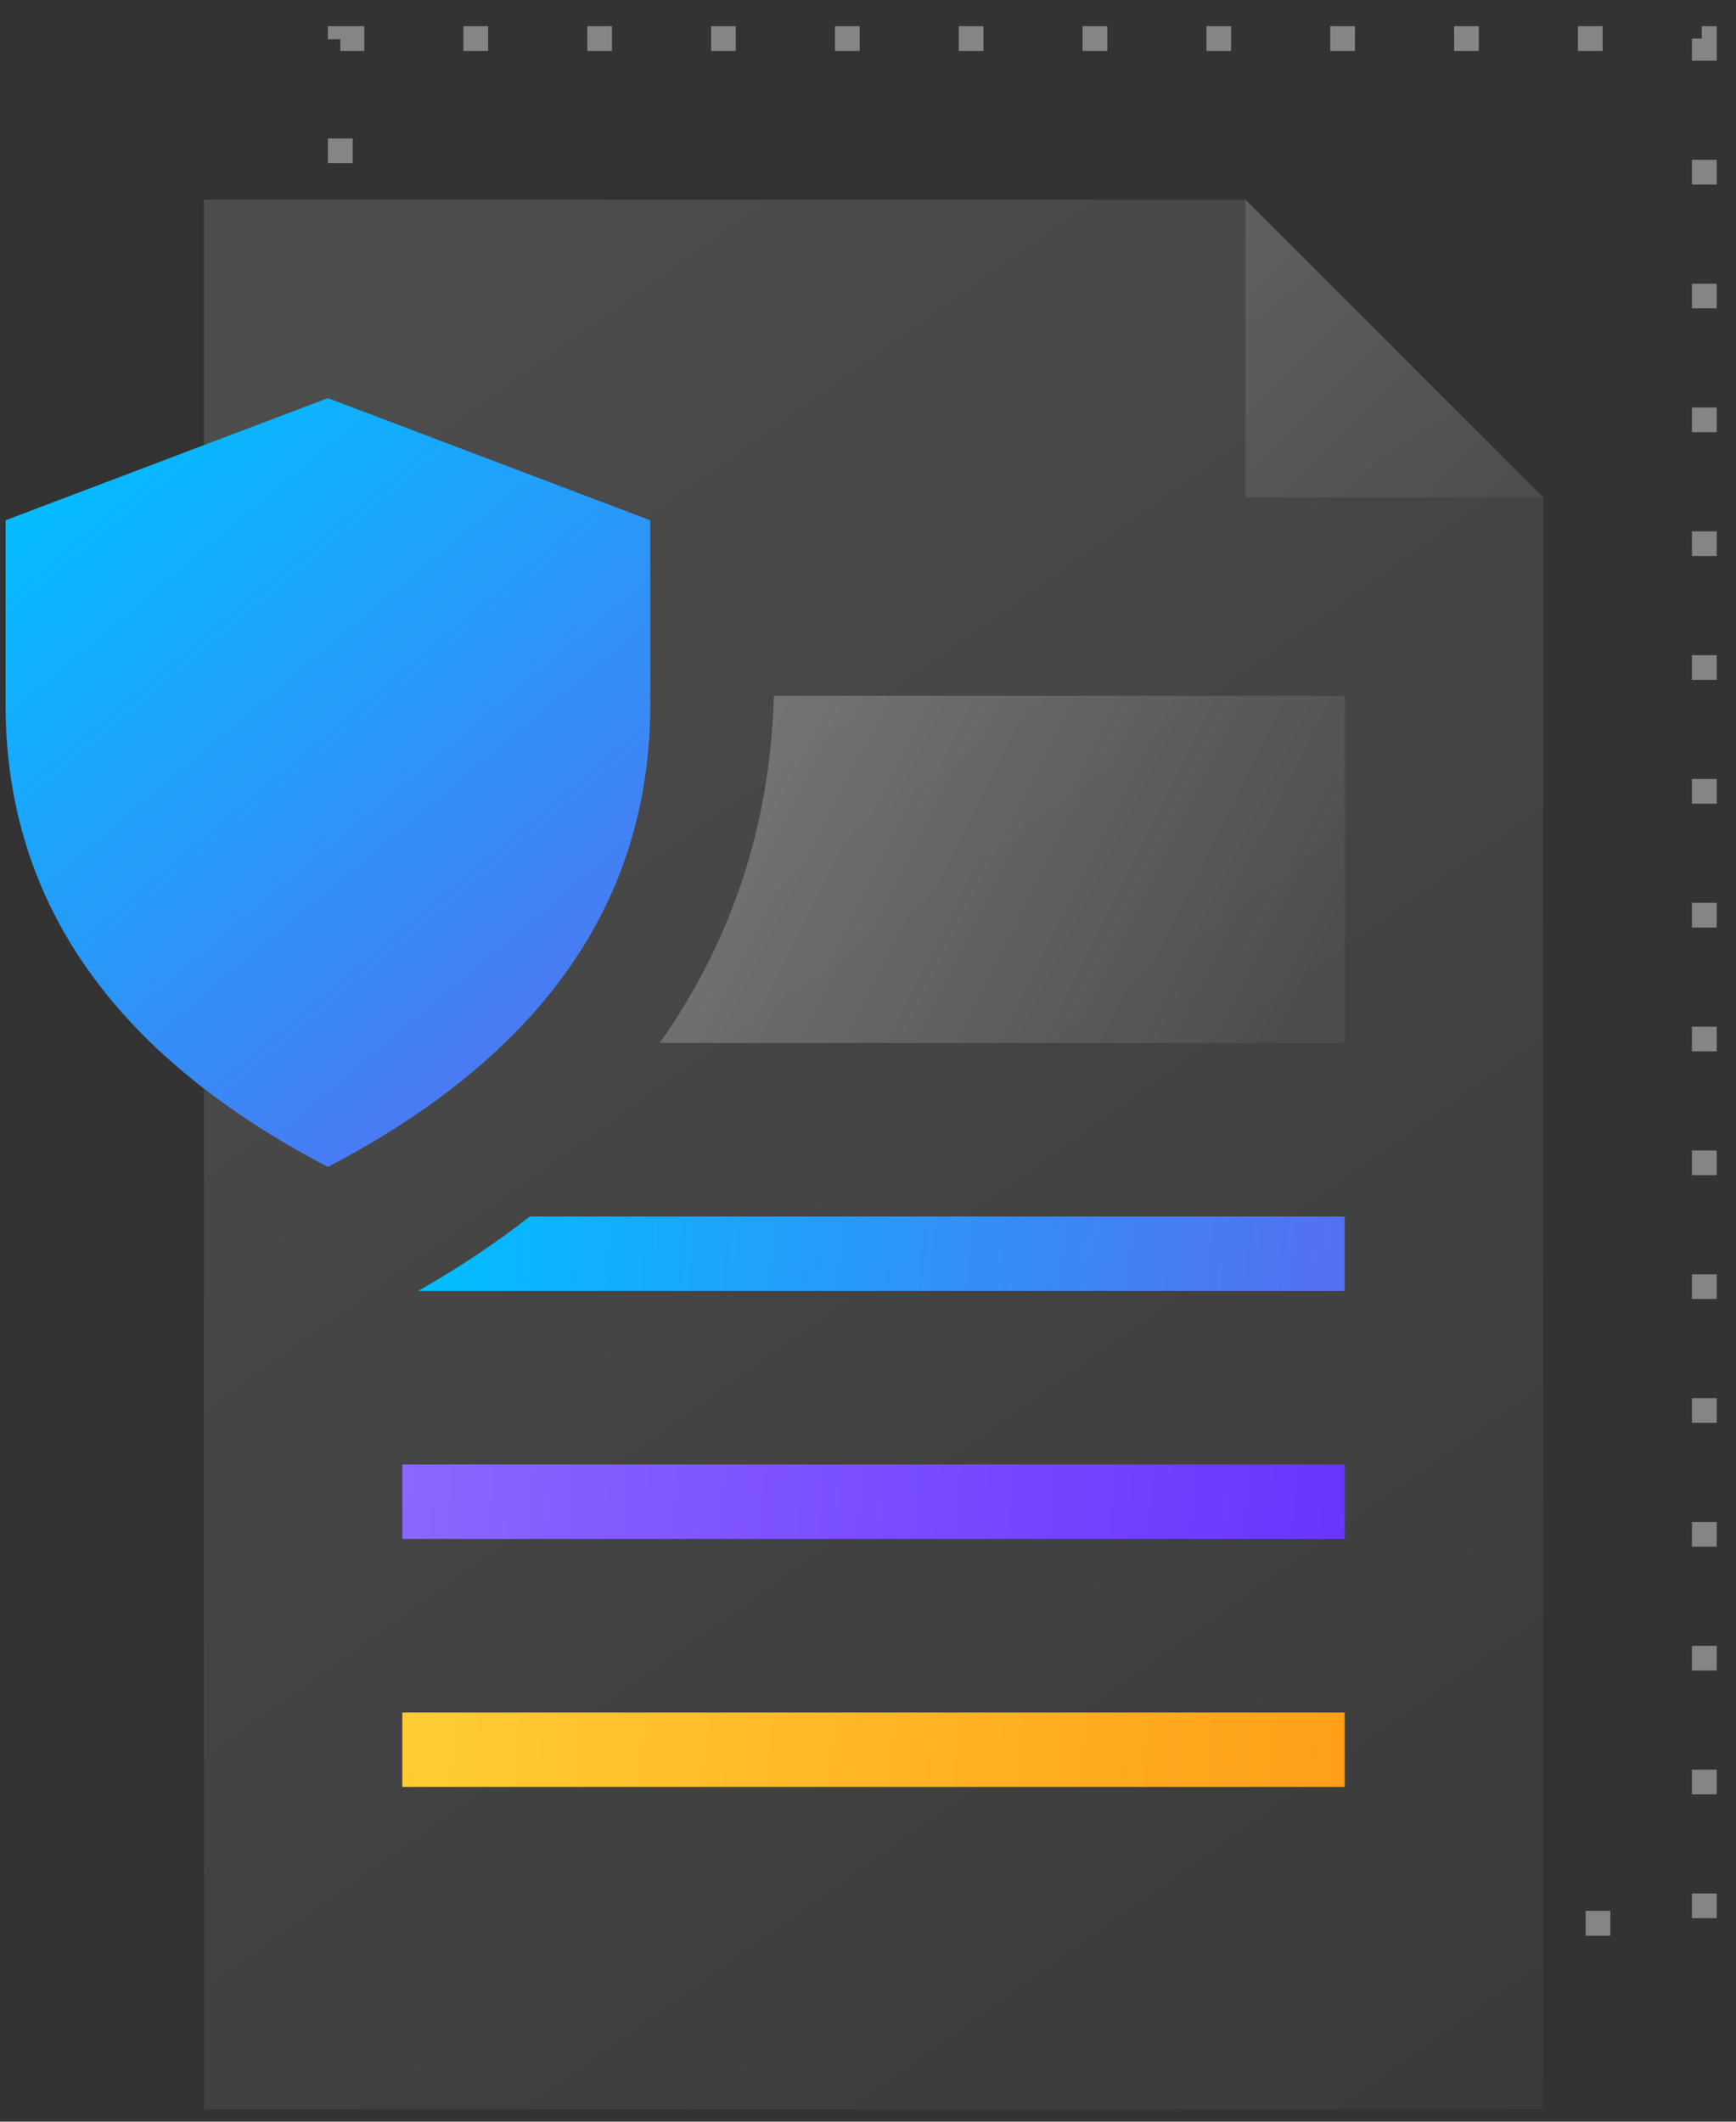 <svg width="45" height="55" viewBox="0 0 45 55" fill="none" xmlns="http://www.w3.org/2000/svg">
<rect x="0" y="0" width="45" height="55" fill="#333333" stroke="none"/>
<path opacity="0.4" d="M8.821 4.228V1H44.179V49.857H40.401" stroke="white" stroke-width="0.643" stroke-dasharray="0.64 2.57"/>
<path opacity="0.25" fill-rule="evenodd" clip-rule="evenodd" d="M5.286 5.179L32.286 5.179L40 12.893V54.679H5.286V5.179Z" fill="url(#paint0_linear_9_488)"/>
<path opacity="0.5" fill-rule="evenodd" clip-rule="evenodd" d="M34.857 18.036V27.036L17.099 27.036C18.976 24.385 19.963 21.385 20.062 18.036L34.857 18.036Z" fill="url(#paint1_linear_9_488)"/>
<path opacity="0.25" fill-rule="evenodd" clip-rule="evenodd" d="M32.286 5.179L40 12.893H32.286V5.179Z" fill="url(#paint2_linear_9_488)"/>
<path d="M10.429 44.393H34.857V46.321H10.429V44.393Z" fill="url(#paint3_linear_9_488)"/>
<path d="M10.429 37.964H34.857V39.893H10.429V37.964Z" fill="url(#paint4_linear_9_488)"/>
<path fill-rule="evenodd" clip-rule="evenodd" d="M34.857 31.536V33.464L10.839 33.464C11.89 32.867 12.855 32.224 13.732 31.536L34.857 31.536Z" fill="url(#paint5_linear_9_488)"/>
<path fill-rule="evenodd" clip-rule="evenodd" d="M16.856 13.487C16.858 15.707 16.858 17.305 16.856 18.279C16.849 23.356 14.063 27.346 8.5 30.25C2.936 27.346 0.151 23.356 0.144 18.279C0.143 17.305 0.143 15.707 0.144 13.487L8.5 10.321L16.856 13.487Z" fill="url(#paint6_linear_9_488)"/>
<defs>
<linearGradient id="paint0_linear_9_488" x1="14.106" y1="5.179" x2="50.209" y2="56.006" gradientUnits="userSpaceOnUse">
<stop stop-color="white" stop-opacity="0.5"/>
<stop offset="1" stop-color="white" stop-opacity="0.1"/>
</linearGradient>
<linearGradient id="paint1_linear_9_488" x1="35.212" y1="23.715" x2="20.217" y2="16.19" gradientUnits="userSpaceOnUse">
<stop stop-color="white" stop-opacity="0.1"/>
<stop offset="1" stop-color="white" stop-opacity="0.5"/>
</linearGradient>
<linearGradient id="paint2_linear_9_488" x1="32.286" y1="5.179" x2="41.957" y2="14.727" gradientUnits="userSpaceOnUse">
<stop stop-color="white" stop-opacity="0.5"/>
<stop offset="1" stop-color="white" stop-opacity="0.1"/>
</linearGradient>
<linearGradient id="paint3_linear_9_488" x1="34.857" y1="45.363" x2="10.579" y2="43.446" gradientUnits="userSpaceOnUse">
<stop stop-color="#FF9F19"/>
<stop offset="1" stop-color="#FFCC33"/>
</linearGradient>
<linearGradient id="paint4_linear_9_488" x1="42.64" y1="38.939" x2="10.636" y2="36.354" gradientUnits="userSpaceOnUse">
<stop stop-color="#5C26FF"/>
<stop offset="1" stop-color="#8C66FF"/>
</linearGradient>
<linearGradient id="paint5_linear_9_488" x1="34.857" y1="32.506" x2="10.992" y2="30.59" gradientUnits="userSpaceOnUse">
<stop stop-color="#556FF2"/>
<stop offset="1" stop-color="#00BFFF"/>
</linearGradient>
<linearGradient id="paint6_linear_9_488" x1="14.379" y1="30.25" x2="-0.289" y2="12.762" gradientUnits="userSpaceOnUse">
<stop stop-color="#556FF2"/>
<stop offset="1" stop-color="#00BFFF"/>
</linearGradient>
</defs>
</svg>
